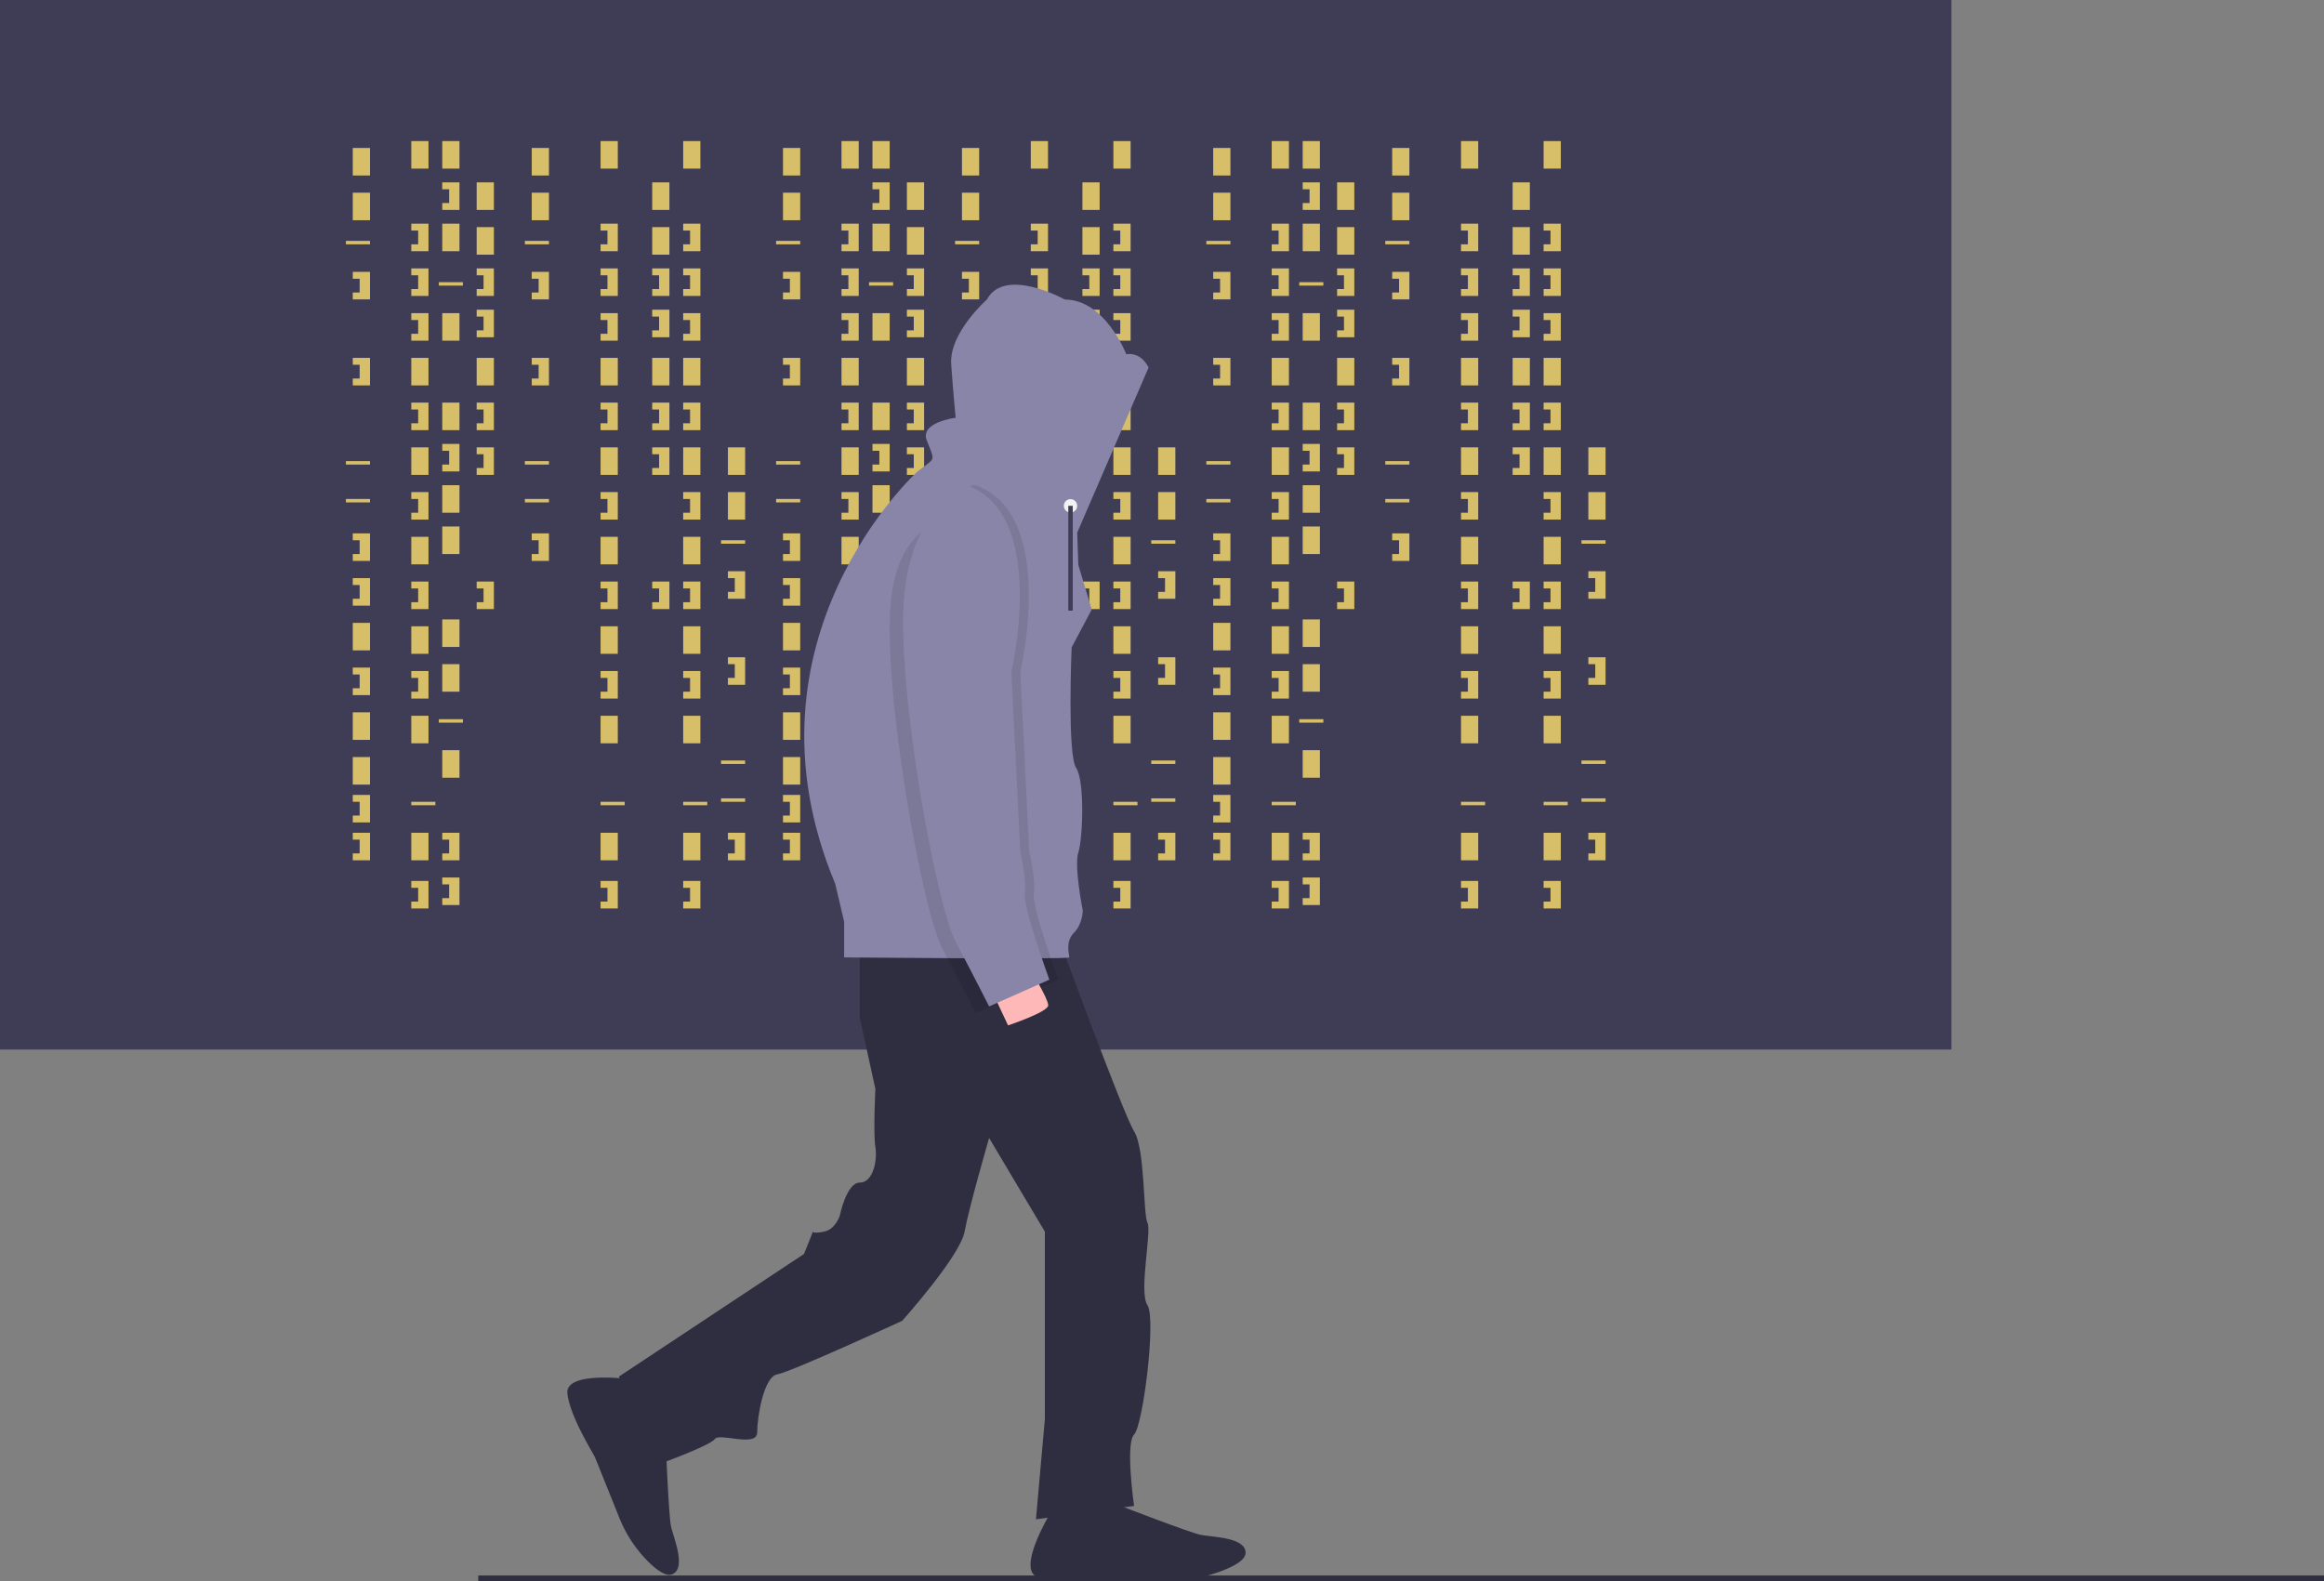 <svg xmlns="http://www.w3.org/2000/svg" data-name="Layer 1" width="1042.039" height="709.089" viewBox="0 0 1042.039 709.089" xmlns:xlink="http://www.w3.org/1999/xlink"><rect x="0" y="0" width="1042.039" height="709.089" fill="#808080" stroke="none"/><title>hacker_mind</title><rect width="875" height="470.679" fill="#3f3d56"/><rect x="158.179" y="66.358" width="7.716" height="12.346" fill="#d7be69"/><rect x="184.414" y="63.272" width="7.716" height="12.346" fill="#d7be69"/><rect x="198.302" y="63.272" width="7.716" height="12.346" fill="#d7be69"/><rect x="198.302" y="100.309" width="7.716" height="12.346" fill="#d7be69"/><rect x="213.735" y="81.79" width="7.716" height="12.346" fill="#d7be69"/><rect x="213.735" y="101.852" width="7.716" height="12.346" fill="#d7be69"/><rect x="198.302" y="140.432" width="7.716" height="12.346" fill="#d7be69"/><rect x="213.735" y="160.494" width="7.716" height="12.346" fill="#d7be69"/><rect x="198.302" y="236.111" width="7.716" height="12.346" fill="#d7be69"/><rect x="184.414" y="160.494" width="7.716" height="12.346" fill="#d7be69"/><rect x="158.179" y="86.42" width="7.716" height="12.346" fill="#d7be69"/><rect x="158.179" y="279.321" width="7.716" height="12.346" fill="#d7be69"/><rect x="158.179" y="319.444" width="7.716" height="12.346" fill="#d7be69"/><rect x="158.179" y="339.506" width="7.716" height="12.346" fill="#d7be69"/><rect x="155.093" y="108.025" width="10.802" height="1.543" fill="#d7be69"/><rect x="196.759" y="126.543" width="10.802" height="1.543" fill="#d7be69"/><rect x="155.093" y="206.79" width="10.802" height="1.543" fill="#d7be69"/><rect x="155.093" y="223.765" width="10.802" height="1.543" fill="#d7be69"/><rect x="196.759" y="322.531" width="10.802" height="1.543" fill="#d7be69"/><rect x="184.414" y="359.568" width="10.802" height="1.543" fill="#d7be69"/><polygon points="158.179 121.914 158.179 125 161.265 125 161.265 131.173 158.179 131.173 158.179 134.259 165.895 134.259 165.895 121.914 158.179 121.914" fill="#d7be69"/><polygon points="184.414 100.309 184.414 103.395 187.5 103.395 187.5 109.568 184.414 109.568 184.414 112.654 192.13 112.654 192.13 100.309 184.414 100.309" fill="#d7be69"/><polygon points="213.735 120.37 213.735 123.457 216.821 123.457 216.821 129.63 213.735 129.63 213.735 132.716 221.451 132.716 221.451 120.37 213.735 120.37" fill="#d7be69"/><polygon points="213.735 180.556 213.735 183.642 216.821 183.642 216.821 189.815 213.735 189.815 213.735 192.901 221.451 192.901 221.451 180.556 213.735 180.556" fill="#d7be69"/><polygon points="213.735 200.617 213.735 203.704 216.821 203.704 216.821 209.877 213.735 209.877 213.735 212.963 221.451 212.963 221.451 200.617 213.735 200.617" fill="#d7be69"/><polygon points="213.735 138.889 213.735 141.975 216.821 141.975 216.821 148.148 213.735 148.148 213.735 151.235 221.451 151.235 221.451 138.889 213.735 138.889" fill="#d7be69"/><polygon points="198.302 81.79 198.302 84.877 201.389 84.877 201.389 91.049 198.302 91.049 198.302 94.136 206.019 94.136 206.019 81.79 198.302 81.79" fill="#d7be69"/><rect x="198.302" y="180.556" width="7.716" height="12.346" fill="#d7be69"/><rect x="198.302" y="217.593" width="7.716" height="12.346" fill="#d7be69"/><polygon points="198.302 199.074 198.302 202.16 201.389 202.16 201.389 208.333 198.302 208.333 198.302 211.42 206.019 211.42 206.019 199.074 198.302 199.074" fill="#d7be69"/><polygon points="184.414 120.37 184.414 123.457 187.5 123.457 187.5 129.63 184.414 129.63 184.414 132.716 192.13 132.716 192.13 120.37 184.414 120.37" fill="#d7be69"/><polygon points="184.414 140.432 184.414 143.519 187.5 143.519 187.5 149.691 184.414 149.691 184.414 152.778 192.13 152.778 192.13 140.432 184.414 140.432" fill="#d7be69"/><rect x="184.414" y="200.617" width="7.716" height="12.346" fill="#d7be69"/><polygon points="184.414 180.556 184.414 183.642 187.5 183.642 187.5 189.815 184.414 189.815 184.414 192.901 192.13 192.901 192.13 180.556 184.414 180.556" fill="#d7be69"/><rect x="184.414" y="240.741" width="7.716" height="12.346" fill="#d7be69"/><polygon points="184.414 220.679 184.414 223.765 187.5 223.765 187.5 229.938 184.414 229.938 184.414 233.025 192.13 233.025 192.13 220.679 184.414 220.679" fill="#d7be69"/><rect x="184.414" y="280.864" width="7.716" height="12.346" fill="#d7be69"/><rect x="198.302" y="277.778" width="7.716" height="12.346" fill="#d7be69"/><polygon points="184.414 260.802 184.414 263.889 187.5 263.889 187.5 270.062 184.414 270.062 184.414 273.148 192.13 273.148 192.13 260.802 184.414 260.802" fill="#d7be69"/><polygon points="213.735 260.802 213.735 263.889 216.821 263.889 216.821 270.062 213.735 270.062 213.735 273.148 221.451 273.148 221.451 260.802 213.735 260.802" fill="#d7be69"/><rect x="292.438" y="81.79" width="7.716" height="12.346" fill="#d7be69"/><rect x="292.438" y="101.852" width="7.716" height="12.346" fill="#d7be69"/><rect x="292.438" y="160.494" width="7.716" height="12.346" fill="#d7be69"/><polygon points="292.438 120.37 292.438 123.457 295.525 123.457 295.525 129.63 292.438 129.63 292.438 132.716 300.154 132.716 300.154 120.37 292.438 120.37" fill="#d7be69"/><polygon points="292.438 180.556 292.438 183.642 295.525 183.642 295.525 189.815 292.438 189.815 292.438 192.901 300.154 192.901 300.154 180.556 292.438 180.556" fill="#d7be69"/><polygon points="292.438 200.617 292.438 203.704 295.525 203.704 295.525 209.877 292.438 209.877 292.438 212.963 300.154 212.963 300.154 200.617 292.438 200.617" fill="#d7be69"/><polygon points="292.438 138.889 292.438 141.975 295.525 141.975 295.525 148.148 292.438 148.148 292.438 151.235 300.154 151.235 300.154 138.889 292.438 138.889" fill="#d7be69"/><polygon points="292.438 260.802 292.438 263.889 295.525 263.889 295.525 270.062 292.438 270.062 292.438 273.148 300.154 273.148 300.154 260.802 292.438 260.802" fill="#d7be69"/><rect x="184.414" y="320.988" width="7.716" height="12.346" fill="#d7be69"/><rect x="198.302" y="297.84" width="7.716" height="12.346" fill="#d7be69"/><rect x="184.414" y="373.457" width="7.716" height="12.346" fill="#d7be69"/><rect x="198.302" y="336.42" width="7.716" height="12.346" fill="#d7be69"/><polygon points="184.414 300.926 184.414 304.012 187.5 304.012 187.5 310.185 184.414 310.185 184.414 313.272 192.13 313.272 192.13 300.926 184.414 300.926" fill="#d7be69"/><polygon points="184.414 395.062 184.414 398.148 187.5 398.148 187.5 404.321 184.414 404.321 184.414 407.407 192.13 407.407 192.13 395.062 184.414 395.062" fill="#d7be69"/><rect x="269.29" y="63.272" width="7.716" height="12.346" fill="#d7be69"/><rect x="269.29" y="160.494" width="7.716" height="12.346" fill="#d7be69"/><rect x="269.29" y="359.568" width="10.802" height="1.543" fill="#d7be69"/><polygon points="269.29 100.309 269.29 103.395 272.377 103.395 272.377 109.568 269.29 109.568 269.29 112.654 277.006 112.654 277.006 100.309 269.29 100.309" fill="#d7be69"/><polygon points="269.29 120.37 269.29 123.457 272.377 123.457 272.377 129.63 269.29 129.63 269.29 132.716 277.006 132.716 277.006 120.37 269.29 120.37" fill="#d7be69"/><polygon points="269.29 140.432 269.29 143.519 272.377 143.519 272.377 149.691 269.29 149.691 269.29 152.778 277.006 152.778 277.006 140.432 269.29 140.432" fill="#d7be69"/><rect x="269.29" y="200.617" width="7.716" height="12.346" fill="#d7be69"/><polygon points="269.29 180.556 269.29 183.642 272.377 183.642 272.377 189.815 269.29 189.815 269.29 192.901 277.006 192.901 277.006 180.556 269.29 180.556" fill="#d7be69"/><rect x="269.29" y="240.741" width="7.716" height="12.346" fill="#d7be69"/><polygon points="269.29 220.679 269.29 223.765 272.377 223.765 272.377 229.938 269.29 229.938 269.29 233.025 277.006 233.025 277.006 220.679 269.29 220.679" fill="#d7be69"/><rect x="269.29" y="280.864" width="7.716" height="12.346" fill="#d7be69"/><polygon points="269.29 260.802 269.29 263.889 272.377 263.889 272.377 270.062 269.29 270.062 269.29 273.148 277.006 273.148 277.006 260.802 269.29 260.802" fill="#d7be69"/><rect x="269.29" y="320.988" width="7.716" height="12.346" fill="#d7be69"/><rect x="269.29" y="373.457" width="7.716" height="12.346" fill="#d7be69"/><polygon points="269.29 300.926 269.29 304.012 272.377 304.012 272.377 310.185 269.29 310.185 269.29 313.272 277.006 313.272 277.006 300.926 269.29 300.926" fill="#d7be69"/><polygon points="269.29 395.062 269.29 398.148 272.377 398.148 272.377 404.321 269.29 404.321 269.29 407.407 277.006 407.407 277.006 395.062 269.29 395.062" fill="#d7be69"/><rect x="306.327" y="63.272" width="7.716" height="12.346" fill="#d7be69"/><rect x="306.327" y="160.494" width="7.716" height="12.346" fill="#d7be69"/><rect x="306.327" y="359.568" width="10.802" height="1.543" fill="#d7be69"/><polygon points="306.327 100.309 306.327 103.395 309.414 103.395 309.414 109.568 306.327 109.568 306.327 112.654 314.043 112.654 314.043 100.309 306.327 100.309" fill="#d7be69"/><polygon points="306.327 120.37 306.327 123.457 309.414 123.457 309.414 129.63 306.327 129.63 306.327 132.716 314.043 132.716 314.043 120.37 306.327 120.37" fill="#d7be69"/><polygon points="306.327 140.432 306.327 143.519 309.414 143.519 309.414 149.691 306.327 149.691 306.327 152.778 314.043 152.778 314.043 140.432 306.327 140.432" fill="#d7be69"/><rect x="306.327" y="200.617" width="7.716" height="12.346" fill="#d7be69"/><polygon points="306.327 180.556 306.327 183.642 309.414 183.642 309.414 189.815 306.327 189.815 306.327 192.901 314.043 192.901 314.043 180.556 306.327 180.556" fill="#d7be69"/><rect x="306.327" y="240.741" width="7.716" height="12.346" fill="#d7be69"/><polygon points="306.327 220.679 306.327 223.765 309.414 223.765 309.414 229.938 306.327 229.938 306.327 233.025 314.043 233.025 314.043 220.679 306.327 220.679" fill="#d7be69"/><rect x="306.327" y="280.864" width="7.716" height="12.346" fill="#d7be69"/><polygon points="306.327 260.802 306.327 263.889 309.414 263.889 309.414 270.062 306.327 270.062 306.327 273.148 314.043 273.148 314.043 260.802 306.327 260.802" fill="#d7be69"/><rect x="306.327" y="320.988" width="7.716" height="12.346" fill="#d7be69"/><rect x="306.327" y="373.457" width="7.716" height="12.346" fill="#d7be69"/><polygon points="306.327 300.926 306.327 304.012 309.414 304.012 309.414 310.185 306.327 310.185 306.327 313.272 314.043 313.272 314.043 300.926 306.327 300.926" fill="#d7be69"/><polygon points="306.327 395.062 306.327 398.148 309.414 398.148 309.414 404.321 306.327 404.321 306.327 407.407 314.043 407.407 314.043 395.062 306.327 395.062" fill="#d7be69"/><polygon points="198.302 373.457 198.302 376.543 201.389 376.543 201.389 382.716 198.302 382.716 198.302 385.802 206.019 385.802 206.019 373.457 198.302 373.457" fill="#d7be69"/><polygon points="198.302 393.519 198.302 396.605 201.389 396.605 201.389 402.778 198.302 402.778 198.302 405.864 206.019 405.864 206.019 393.519 198.302 393.519" fill="#d7be69"/><polygon points="158.179 160.494 158.179 163.58 161.265 163.58 161.265 169.753 158.179 169.753 158.179 172.84 165.895 172.84 165.895 160.494 158.179 160.494" fill="#d7be69"/><polygon points="158.179 239.198 158.179 242.284 161.265 242.284 161.265 248.457 158.179 248.457 158.179 251.543 165.895 251.543 165.895 239.198 158.179 239.198" fill="#d7be69"/><polygon points="158.179 259.259 158.179 262.346 161.265 262.346 161.265 268.519 158.179 268.519 158.179 271.605 165.895 271.605 165.895 259.259 158.179 259.259" fill="#d7be69"/><polygon points="158.179 299.383 158.179 302.469 161.265 302.469 161.265 308.642 158.179 308.642 158.179 311.728 165.895 311.728 165.895 299.383 158.179 299.383" fill="#d7be69"/><polygon points="158.179 356.481 158.179 359.568 161.265 359.568 161.265 365.741 158.179 365.741 158.179 368.827 165.895 368.827 165.895 356.481 158.179 356.481" fill="#d7be69"/><polygon points="158.179 373.457 158.179 376.543 161.265 376.543 161.265 382.716 158.179 382.716 158.179 385.802 165.895 385.802 165.895 373.457 158.179 373.457" fill="#d7be69"/><rect x="238.426" y="66.358" width="7.716" height="12.346" fill="#d7be69"/><rect x="238.426" y="86.42" width="7.716" height="12.346" fill="#d7be69"/><rect x="235.34" y="108.025" width="10.802" height="1.543" fill="#d7be69"/><rect x="235.34" y="206.79" width="10.802" height="1.543" fill="#d7be69"/><rect x="235.34" y="223.765" width="10.802" height="1.543" fill="#d7be69"/><polygon points="238.426 121.914 238.426 125 241.512 125 241.512 131.173 238.426 131.173 238.426 134.259 246.142 134.259 246.142 121.914 238.426 121.914" fill="#d7be69"/><polygon points="238.426 160.494 238.426 163.58 241.512 163.58 241.512 169.753 238.426 169.753 238.426 172.84 246.142 172.84 246.142 160.494 238.426 160.494" fill="#d7be69"/><polygon points="238.426 239.198 238.426 242.284 241.512 242.284 241.512 248.457 238.426 248.457 238.426 251.543 246.142 251.543 246.142 239.198 238.426 239.198" fill="#d7be69"/><rect x="326.389" y="200.617" width="7.716" height="12.346" fill="#d7be69"/><rect x="326.389" y="220.679" width="7.716" height="12.346" fill="#d7be69"/><rect x="323.302" y="242.284" width="10.802" height="1.543" fill="#d7be69"/><rect x="323.302" y="341.049" width="10.802" height="1.543" fill="#d7be69"/><rect x="323.302" y="358.025" width="10.802" height="1.543" fill="#d7be69"/><polygon points="326.389 256.173 326.389 259.259 329.475 259.259 329.475 265.432 326.389 265.432 326.389 268.519 334.105 268.519 334.105 256.173 326.389 256.173" fill="#d7be69"/><polygon points="326.389 294.753 326.389 297.84 329.475 297.84 329.475 304.012 326.389 304.012 326.389 307.099 334.105 307.099 334.105 294.753 326.389 294.753" fill="#d7be69"/><polygon points="326.389 373.457 326.389 376.543 329.475 376.543 329.475 382.716 326.389 382.716 326.389 385.802 334.105 385.802 334.105 373.457 326.389 373.457" fill="#d7be69"/><rect x="351.08" y="66.358" width="7.716" height="12.346" fill="#d7be69"/><rect x="377.315" y="63.272" width="7.716" height="12.346" fill="#d7be69"/><rect x="391.204" y="63.272" width="7.716" height="12.346" fill="#d7be69"/><rect x="391.204" y="100.309" width="7.716" height="12.346" fill="#d7be69"/><rect x="406.636" y="81.79" width="7.716" height="12.346" fill="#d7be69"/><rect x="406.636" y="101.852" width="7.716" height="12.346" fill="#d7be69"/><rect x="391.204" y="140.432" width="7.716" height="12.346" fill="#d7be69"/><rect x="406.636" y="160.494" width="7.716" height="12.346" fill="#d7be69"/><rect x="391.204" y="236.111" width="7.716" height="12.346" fill="#d7be69"/><rect x="377.315" y="160.494" width="7.716" height="12.346" fill="#d7be69"/><rect x="351.08" y="86.42" width="7.716" height="12.346" fill="#d7be69"/><rect x="351.08" y="279.321" width="7.716" height="12.346" fill="#d7be69"/><rect x="351.08" y="319.444" width="7.716" height="12.346" fill="#d7be69"/><rect x="351.08" y="339.506" width="7.716" height="12.346" fill="#d7be69"/><rect x="347.994" y="108.025" width="10.802" height="1.543" fill="#d7be69"/><rect x="389.66" y="126.543" width="10.802" height="1.543" fill="#d7be69"/><rect x="347.994" y="206.79" width="10.802" height="1.543" fill="#d7be69"/><rect x="347.994" y="223.765" width="10.802" height="1.543" fill="#d7be69"/><rect x="389.66" y="322.531" width="10.802" height="1.543" fill="#d7be69"/><rect x="377.315" y="359.568" width="10.802" height="1.543" fill="#d7be69"/><polygon points="351.08 121.914 351.08 125 354.167 125 354.167 131.173 351.08 131.173 351.08 134.259 358.796 134.259 358.796 121.914 351.08 121.914" fill="#d7be69"/><polygon points="377.315 100.309 377.315 103.395 380.401 103.395 380.401 109.568 377.315 109.568 377.315 112.654 385.031 112.654 385.031 100.309 377.315 100.309" fill="#d7be69"/><polygon points="406.636 120.37 406.636 123.457 409.722 123.457 409.722 129.63 406.636 129.63 406.636 132.716 414.352 132.716 414.352 120.37 406.636 120.37" fill="#d7be69"/><polygon points="406.636 180.556 406.636 183.642 409.722 183.642 409.722 189.815 406.636 189.815 406.636 192.901 414.352 192.901 414.352 180.556 406.636 180.556" fill="#d7be69"/><polygon points="406.636 200.617 406.636 203.704 409.722 203.704 409.722 209.877 406.636 209.877 406.636 212.963 414.352 212.963 414.352 200.617 406.636 200.617" fill="#d7be69"/><polygon points="406.636 138.889 406.636 141.975 409.722 141.975 409.722 148.148 406.636 148.148 406.636 151.235 414.352 151.235 414.352 138.889 406.636 138.889" fill="#d7be69"/><polygon points="391.204 81.79 391.204 84.877 394.29 84.877 394.29 91.049 391.204 91.049 391.204 94.136 398.92 94.136 398.92 81.79 391.204 81.79" fill="#d7be69"/><rect x="391.204" y="180.556" width="7.716" height="12.346" fill="#d7be69"/><rect x="391.204" y="217.593" width="7.716" height="12.346" fill="#d7be69"/><polygon points="391.204 199.074 391.204 202.16 394.29 202.16 394.29 208.333 391.204 208.333 391.204 211.42 398.92 211.42 398.92 199.074 391.204 199.074" fill="#d7be69"/><polygon points="377.315 120.37 377.315 123.457 380.401 123.457 380.401 129.63 377.315 129.63 377.315 132.716 385.031 132.716 385.031 120.37 377.315 120.37" fill="#d7be69"/><polygon points="377.315 140.432 377.315 143.519 380.401 143.519 380.401 149.691 377.315 149.691 377.315 152.778 385.031 152.778 385.031 140.432 377.315 140.432" fill="#d7be69"/><rect x="377.315" y="200.617" width="7.716" height="12.346" fill="#d7be69"/><polygon points="377.315 180.556 377.315 183.642 380.401 183.642 380.401 189.815 377.315 189.815 377.315 192.901 385.031 192.901 385.031 180.556 377.315 180.556" fill="#d7be69"/><rect x="377.315" y="240.741" width="7.716" height="12.346" fill="#d7be69"/><polygon points="377.315 220.679 377.315 223.765 380.401 223.765 380.401 229.938 377.315 229.938 377.315 233.025 385.031 233.025 385.031 220.679 377.315 220.679" fill="#d7be69"/><rect x="377.315" y="280.864" width="7.716" height="12.346" fill="#d7be69"/><rect x="391.204" y="277.778" width="7.716" height="12.346" fill="#d7be69"/><polygon points="377.315 260.802 377.315 263.889 380.401 263.889 380.401 270.062 377.315 270.062 377.315 273.148 385.031 273.148 385.031 260.802 377.315 260.802" fill="#d7be69"/><polygon points="406.636 260.802 406.636 263.889 409.722 263.889 409.722 270.062 406.636 270.062 406.636 273.148 414.352 273.148 414.352 260.802 406.636 260.802" fill="#d7be69"/><rect x="485.34" y="81.79" width="7.716" height="12.346" fill="#d7be69"/><rect x="485.34" y="101.852" width="7.716" height="12.346" fill="#d7be69"/><rect x="485.34" y="160.494" width="7.716" height="12.346" fill="#d7be69"/><polygon points="485.34 120.37 485.34 123.457 488.426 123.457 488.426 129.63 485.34 129.63 485.34 132.716 493.056 132.716 493.056 120.37 485.34 120.37" fill="#d7be69"/><polygon points="485.34 180.556 485.34 183.642 488.426 183.642 488.426 189.815 485.34 189.815 485.34 192.901 493.056 192.901 493.056 180.556 485.34 180.556" fill="#d7be69"/><polygon points="485.34 200.617 485.34 203.704 488.426 203.704 488.426 209.877 485.34 209.877 485.34 212.963 493.056 212.963 493.056 200.617 485.34 200.617" fill="#d7be69"/><polygon points="485.34 138.889 485.34 141.975 488.426 141.975 488.426 148.148 485.34 148.148 485.34 151.235 493.056 151.235 493.056 138.889 485.34 138.889" fill="#d7be69"/><polygon points="485.34 260.802 485.34 263.889 488.426 263.889 488.426 270.062 485.34 270.062 485.34 273.148 493.056 273.148 493.056 260.802 485.34 260.802" fill="#d7be69"/><rect x="377.315" y="320.988" width="7.716" height="12.346" fill="#d7be69"/><rect x="391.204" y="297.84" width="7.716" height="12.346" fill="#d7be69"/><rect x="377.315" y="373.457" width="7.716" height="12.346" fill="#d7be69"/><rect x="391.204" y="336.42" width="7.716" height="12.346" fill="#d7be69"/><polygon points="377.315 300.926 377.315 304.012 380.401 304.012 380.401 310.185 377.315 310.185 377.315 313.272 385.031 313.272 385.031 300.926 377.315 300.926" fill="#d7be69"/><polygon points="377.315 395.062 377.315 398.148 380.401 398.148 380.401 404.321 377.315 404.321 377.315 407.407 385.031 407.407 385.031 395.062 377.315 395.062" fill="#d7be69"/><rect x="462.191" y="63.272" width="7.716" height="12.346" fill="#d7be69"/><rect x="462.191" y="160.494" width="7.716" height="12.346" fill="#d7be69"/><rect x="462.191" y="359.568" width="10.802" height="1.543" fill="#d7be69"/><polygon points="462.191 100.309 462.191 103.395 465.278 103.395 465.278 109.568 462.191 109.568 462.191 112.654 469.907 112.654 469.907 100.309 462.191 100.309" fill="#d7be69"/><polygon points="462.191 120.37 462.191 123.457 465.278 123.457 465.278 129.63 462.191 129.63 462.191 132.716 469.907 132.716 469.907 120.37 462.191 120.37" fill="#d7be69"/><polygon points="462.191 140.432 462.191 143.519 465.278 143.519 465.278 149.691 462.191 149.691 462.191 152.778 469.907 152.778 469.907 140.432 462.191 140.432" fill="#d7be69"/><rect x="462.191" y="200.617" width="7.716" height="12.346" fill="#d7be69"/><polygon points="462.191 180.556 462.191 183.642 465.278 183.642 465.278 189.815 462.191 189.815 462.191 192.901 469.907 192.901 469.907 180.556 462.191 180.556" fill="#d7be69"/><rect x="462.191" y="240.741" width="7.716" height="12.346" fill="#d7be69"/><polygon points="462.191 220.679 462.191 223.765 465.278 223.765 465.278 229.938 462.191 229.938 462.191 233.025 469.907 233.025 469.907 220.679 462.191 220.679" fill="#d7be69"/><rect x="462.191" y="280.864" width="7.716" height="12.346" fill="#d7be69"/><polygon points="462.191 260.802 462.191 263.889 465.278 263.889 465.278 270.062 462.191 270.062 462.191 273.148 469.907 273.148 469.907 260.802 462.191 260.802" fill="#d7be69"/><rect x="462.191" y="320.988" width="7.716" height="12.346" fill="#d7be69"/><rect x="462.191" y="373.457" width="7.716" height="12.346" fill="#d7be69"/><polygon points="462.191 300.926 462.191 304.012 465.278 304.012 465.278 310.185 462.191 310.185 462.191 313.272 469.907 313.272 469.907 300.926 462.191 300.926" fill="#d7be69"/><polygon points="462.191 395.062 462.191 398.148 465.278 398.148 465.278 404.321 462.191 404.321 462.191 407.407 469.907 407.407 469.907 395.062 462.191 395.062" fill="#d7be69"/><rect x="499.228" y="63.272" width="7.716" height="12.346" fill="#d7be69"/><rect x="499.228" y="160.494" width="7.716" height="12.346" fill="#d7be69"/><rect x="499.228" y="359.568" width="10.802" height="1.543" fill="#d7be69"/><polygon points="499.228 100.309 499.228 103.395 502.315 103.395 502.315 109.568 499.228 109.568 499.228 112.654 506.944 112.654 506.944 100.309 499.228 100.309" fill="#d7be69"/><polygon points="499.228 120.37 499.228 123.457 502.315 123.457 502.315 129.63 499.228 129.63 499.228 132.716 506.944 132.716 506.944 120.37 499.228 120.37" fill="#d7be69"/><polygon points="499.228 140.432 499.228 143.519 502.315 143.519 502.315 149.691 499.228 149.691 499.228 152.778 506.944 152.778 506.944 140.432 499.228 140.432" fill="#d7be69"/><rect x="499.228" y="200.617" width="7.716" height="12.346" fill="#d7be69"/><polygon points="499.228 180.556 499.228 183.642 502.315 183.642 502.315 189.815 499.228 189.815 499.228 192.901 506.944 192.901 506.944 180.556 499.228 180.556" fill="#d7be69"/><rect x="499.228" y="240.741" width="7.716" height="12.346" fill="#d7be69"/><polygon points="499.228 220.679 499.228 223.765 502.315 223.765 502.315 229.938 499.228 229.938 499.228 233.025 506.944 233.025 506.944 220.679 499.228 220.679" fill="#d7be69"/><rect x="499.228" y="280.864" width="7.716" height="12.346" fill="#d7be69"/><polygon points="499.228 260.802 499.228 263.889 502.315 263.889 502.315 270.062 499.228 270.062 499.228 273.148 506.944 273.148 506.944 260.802 499.228 260.802" fill="#d7be69"/><rect x="499.228" y="320.988" width="7.716" height="12.346" fill="#d7be69"/><rect x="499.228" y="373.457" width="7.716" height="12.346" fill="#d7be69"/><polygon points="499.228 300.926 499.228 304.012 502.315 304.012 502.315 310.185 499.228 310.185 499.228 313.272 506.944 313.272 506.944 300.926 499.228 300.926" fill="#d7be69"/><polygon points="499.228 395.062 499.228 398.148 502.315 398.148 502.315 404.321 499.228 404.321 499.228 407.407 506.944 407.407 506.944 395.062 499.228 395.062" fill="#d7be69"/><polygon points="391.204 373.457 391.204 376.543 394.29 376.543 394.29 382.716 391.204 382.716 391.204 385.802 398.92 385.802 398.92 373.457 391.204 373.457" fill="#d7be69"/><polygon points="391.204 393.519 391.204 396.605 394.29 396.605 394.29 402.778 391.204 402.778 391.204 405.864 398.92 405.864 398.92 393.519 391.204 393.519" fill="#d7be69"/><polygon points="351.08 160.494 351.08 163.58 354.167 163.58 354.167 169.753 351.08 169.753 351.08 172.84 358.796 172.84 358.796 160.494 351.08 160.494" fill="#d7be69"/><polygon points="351.08 239.198 351.08 242.284 354.167 242.284 354.167 248.457 351.08 248.457 351.08 251.543 358.796 251.543 358.796 239.198 351.08 239.198" fill="#d7be69"/><polygon points="351.08 259.259 351.08 262.346 354.167 262.346 354.167 268.519 351.08 268.519 351.08 271.605 358.796 271.605 358.796 259.259 351.08 259.259" fill="#d7be69"/><polygon points="351.08 299.383 351.08 302.469 354.167 302.469 354.167 308.642 351.08 308.642 351.08 311.728 358.796 311.728 358.796 299.383 351.08 299.383" fill="#d7be69"/><polygon points="351.08 356.481 351.08 359.568 354.167 359.568 354.167 365.741 351.08 365.741 351.08 368.827 358.796 368.827 358.796 356.481 351.08 356.481" fill="#d7be69"/><polygon points="351.08 373.457 351.08 376.543 354.167 376.543 354.167 382.716 351.08 382.716 351.08 385.802 358.796 385.802 358.796 373.457 351.08 373.457" fill="#d7be69"/><rect x="431.327" y="66.358" width="7.716" height="12.346" fill="#d7be69"/><rect x="431.327" y="86.42" width="7.716" height="12.346" fill="#d7be69"/><rect x="428.241" y="108.025" width="10.802" height="1.543" fill="#d7be69"/><rect x="428.241" y="206.79" width="10.802" height="1.543" fill="#d7be69"/><rect x="428.241" y="223.765" width="10.802" height="1.543" fill="#d7be69"/><polygon points="431.327 121.914 431.327 125 434.414 125 434.414 131.173 431.327 131.173 431.327 134.259 439.043 134.259 439.043 121.914 431.327 121.914" fill="#d7be69"/><polygon points="431.327 160.494 431.327 163.58 434.414 163.58 434.414 169.753 431.327 169.753 431.327 172.84 439.043 172.84 439.043 160.494 431.327 160.494" fill="#d7be69"/><polygon points="431.327 239.198 431.327 242.284 434.414 242.284 434.414 248.457 431.327 248.457 431.327 251.543 439.043 251.543 439.043 239.198 431.327 239.198" fill="#d7be69"/><rect x="519.29" y="200.617" width="7.716" height="12.346" fill="#d7be69"/><rect x="519.29" y="220.679" width="7.716" height="12.346" fill="#d7be69"/><rect x="516.204" y="242.284" width="10.802" height="1.543" fill="#d7be69"/><rect x="516.204" y="341.049" width="10.802" height="1.543" fill="#d7be69"/><rect x="516.204" y="358.025" width="10.802" height="1.543" fill="#d7be69"/><polygon points="519.29 256.173 519.29 259.259 522.377 259.259 522.377 265.432 519.29 265.432 519.29 268.519 527.006 268.519 527.006 256.173 519.29 256.173" fill="#d7be69"/><polygon points="519.29 294.753 519.29 297.84 522.377 297.84 522.377 304.012 519.29 304.012 519.29 307.099 527.006 307.099 527.006 294.753 519.29 294.753" fill="#d7be69"/><polygon points="519.29 373.457 519.29 376.543 522.377 376.543 522.377 382.716 519.29 382.716 519.29 385.802 527.006 385.802 527.006 373.457 519.29 373.457" fill="#d7be69"/><rect x="543.981" y="66.358" width="7.716" height="12.346" fill="#d7be69"/><rect x="570.216" y="63.272" width="7.716" height="12.346" fill="#d7be69"/><rect x="584.105" y="63.272" width="7.716" height="12.346" fill="#d7be69"/><rect x="584.105" y="100.309" width="7.716" height="12.346" fill="#d7be69"/><rect x="599.537" y="81.79" width="7.716" height="12.346" fill="#d7be69"/><rect x="599.537" y="101.852" width="7.716" height="12.346" fill="#d7be69"/><rect x="584.105" y="140.432" width="7.716" height="12.346" fill="#d7be69"/><rect x="599.537" y="160.494" width="7.716" height="12.346" fill="#d7be69"/><rect x="584.105" y="236.111" width="7.716" height="12.346" fill="#d7be69"/><rect x="570.216" y="160.494" width="7.716" height="12.346" fill="#d7be69"/><rect x="543.981" y="86.42" width="7.716" height="12.346" fill="#d7be69"/><rect x="543.981" y="279.321" width="7.716" height="12.346" fill="#d7be69"/><rect x="543.981" y="319.444" width="7.716" height="12.346" fill="#d7be69"/><rect x="543.981" y="339.506" width="7.716" height="12.346" fill="#d7be69"/><rect x="540.895" y="108.025" width="10.802" height="1.543" fill="#d7be69"/><rect x="582.562" y="126.543" width="10.802" height="1.543" fill="#d7be69"/><rect x="540.895" y="206.79" width="10.802" height="1.543" fill="#d7be69"/><rect x="540.895" y="223.765" width="10.802" height="1.543" fill="#d7be69"/><rect x="582.562" y="322.531" width="10.802" height="1.543" fill="#d7be69"/><rect x="570.216" y="359.568" width="10.802" height="1.543" fill="#d7be69"/><polygon points="543.981 121.914 543.981 125 547.068 125 547.068 131.173 543.981 131.173 543.981 134.259 551.698 134.259 551.698 121.914 543.981 121.914" fill="#d7be69"/><polygon points="570.216 100.309 570.216 103.395 573.302 103.395 573.302 109.568 570.216 109.568 570.216 112.654 577.932 112.654 577.932 100.309 570.216 100.309" fill="#d7be69"/><polygon points="599.537 120.37 599.537 123.457 602.623 123.457 602.623 129.63 599.537 129.63 599.537 132.716 607.253 132.716 607.253 120.37 599.537 120.37" fill="#d7be69"/><polygon points="599.537 180.556 599.537 183.642 602.623 183.642 602.623 189.815 599.537 189.815 599.537 192.901 607.253 192.901 607.253 180.556 599.537 180.556" fill="#d7be69"/><polygon points="599.537 200.617 599.537 203.704 602.623 203.704 602.623 209.877 599.537 209.877 599.537 212.963 607.253 212.963 607.253 200.617 599.537 200.617" fill="#d7be69"/><polygon points="599.537 138.889 599.537 141.975 602.623 141.975 602.623 148.148 599.537 148.148 599.537 151.235 607.253 151.235 607.253 138.889 599.537 138.889" fill="#d7be69"/><polygon points="584.105 81.79 584.105 84.877 587.191 84.877 587.191 91.049 584.105 91.049 584.105 94.136 591.821 94.136 591.821 81.79 584.105 81.79" fill="#d7be69"/><rect x="584.105" y="180.556" width="7.716" height="12.346" fill="#d7be69"/><rect x="584.105" y="217.593" width="7.716" height="12.346" fill="#d7be69"/><polygon points="584.105 199.074 584.105 202.16 587.191 202.16 587.191 208.333 584.105 208.333 584.105 211.42 591.821 211.42 591.821 199.074 584.105 199.074" fill="#d7be69"/><polygon points="570.216 120.37 570.216 123.457 573.302 123.457 573.302 129.63 570.216 129.63 570.216 132.716 577.932 132.716 577.932 120.37 570.216 120.37" fill="#d7be69"/><polygon points="570.216 140.432 570.216 143.519 573.302 143.519 573.302 149.691 570.216 149.691 570.216 152.778 577.932 152.778 577.932 140.432 570.216 140.432" fill="#d7be69"/><rect x="570.216" y="200.617" width="7.716" height="12.346" fill="#d7be69"/><polygon points="570.216 180.556 570.216 183.642 573.302 183.642 573.302 189.815 570.216 189.815 570.216 192.901 577.932 192.901 577.932 180.556 570.216 180.556" fill="#d7be69"/><rect x="570.216" y="240.741" width="7.716" height="12.346" fill="#d7be69"/><polygon points="570.216 220.679 570.216 223.765 573.302 223.765 573.302 229.938 570.216 229.938 570.216 233.025 577.932 233.025 577.932 220.679 570.216 220.679" fill="#d7be69"/><rect x="570.216" y="280.864" width="7.716" height="12.346" fill="#d7be69"/><rect x="584.105" y="277.778" width="7.716" height="12.346" fill="#d7be69"/><polygon points="570.216 260.802 570.216 263.889 573.302 263.889 573.302 270.062 570.216 270.062 570.216 273.148 577.932 273.148 577.932 260.802 570.216 260.802" fill="#d7be69"/><polygon points="599.537 260.802 599.537 263.889 602.623 263.889 602.623 270.062 599.537 270.062 599.537 273.148 607.253 273.148 607.253 260.802 599.537 260.802" fill="#d7be69"/><rect x="678.241" y="81.79" width="7.716" height="12.346" fill="#d7be69"/><rect x="678.241" y="101.852" width="7.716" height="12.346" fill="#d7be69"/><rect x="678.241" y="160.494" width="7.716" height="12.346" fill="#d7be69"/><polygon points="678.241 120.37 678.241 123.457 681.327 123.457 681.327 129.63 678.241 129.63 678.241 132.716 685.957 132.716 685.957 120.37 678.241 120.37" fill="#d7be69"/><polygon points="678.241 180.556 678.241 183.642 681.327 183.642 681.327 189.815 678.241 189.815 678.241 192.901 685.957 192.901 685.957 180.556 678.241 180.556" fill="#d7be69"/><polygon points="678.241 200.617 678.241 203.704 681.327 203.704 681.327 209.877 678.241 209.877 678.241 212.963 685.957 212.963 685.957 200.617 678.241 200.617" fill="#d7be69"/><polygon points="678.241 138.889 678.241 141.975 681.327 141.975 681.327 148.148 678.241 148.148 678.241 151.235 685.957 151.235 685.957 138.889 678.241 138.889" fill="#d7be69"/><polygon points="678.241 260.802 678.241 263.889 681.327 263.889 681.327 270.062 678.241 270.062 678.241 273.148 685.957 273.148 685.957 260.802 678.241 260.802" fill="#d7be69"/><rect x="570.216" y="320.988" width="7.716" height="12.346" fill="#d7be69"/><rect x="584.105" y="297.84" width="7.716" height="12.346" fill="#d7be69"/><rect x="570.216" y="373.457" width="7.716" height="12.346" fill="#d7be69"/><rect x="584.105" y="336.42" width="7.716" height="12.346" fill="#d7be69"/><polygon points="570.216 300.926 570.216 304.012 573.302 304.012 573.302 310.185 570.216 310.185 570.216 313.272 577.932 313.272 577.932 300.926 570.216 300.926" fill="#d7be69"/><polygon points="570.216 395.062 570.216 398.148 573.302 398.148 573.302 404.321 570.216 404.321 570.216 407.407 577.932 407.407 577.932 395.062 570.216 395.062" fill="#d7be69"/><rect x="655.093" y="63.272" width="7.716" height="12.346" fill="#d7be69"/><rect x="655.093" y="160.494" width="7.716" height="12.346" fill="#d7be69"/><rect x="655.093" y="359.568" width="10.802" height="1.543" fill="#d7be69"/><polygon points="655.093 100.309 655.093 103.395 658.179 103.395 658.179 109.568 655.093 109.568 655.093 112.654 662.809 112.654 662.809 100.309 655.093 100.309" fill="#d7be69"/><polygon points="655.093 120.37 655.093 123.457 658.179 123.457 658.179 129.63 655.093 129.63 655.093 132.716 662.809 132.716 662.809 120.37 655.093 120.37" fill="#d7be69"/><polygon points="655.093 140.432 655.093 143.519 658.179 143.519 658.179 149.691 655.093 149.691 655.093 152.778 662.809 152.778 662.809 140.432 655.093 140.432" fill="#d7be69"/><rect x="655.093" y="200.617" width="7.716" height="12.346" fill="#d7be69"/><polygon points="655.093 180.556 655.093 183.642 658.179 183.642 658.179 189.815 655.093 189.815 655.093 192.901 662.809 192.901 662.809 180.556 655.093 180.556" fill="#d7be69"/><rect x="655.093" y="240.741" width="7.716" height="12.346" fill="#d7be69"/><polygon points="655.093 220.679 655.093 223.765 658.179 223.765 658.179 229.938 655.093 229.938 655.093 233.025 662.809 233.025 662.809 220.679 655.093 220.679" fill="#d7be69"/><rect x="655.093" y="280.864" width="7.716" height="12.346" fill="#d7be69"/><polygon points="655.093 260.802 655.093 263.889 658.179 263.889 658.179 270.062 655.093 270.062 655.093 273.148 662.809 273.148 662.809 260.802 655.093 260.802" fill="#d7be69"/><rect x="655.093" y="320.988" width="7.716" height="12.346" fill="#d7be69"/><rect x="655.093" y="373.457" width="7.716" height="12.346" fill="#d7be69"/><polygon points="655.093 300.926 655.093 304.012 658.179 304.012 658.179 310.185 655.093 310.185 655.093 313.272 662.809 313.272 662.809 300.926 655.093 300.926" fill="#d7be69"/><polygon points="655.093 395.062 655.093 398.148 658.179 398.148 658.179 404.321 655.093 404.321 655.093 407.407 662.809 407.407 662.809 395.062 655.093 395.062" fill="#d7be69"/><rect x="692.13" y="63.272" width="7.716" height="12.346" fill="#d7be69"/><rect x="692.13" y="160.494" width="7.716" height="12.346" fill="#d7be69"/><rect x="692.13" y="359.568" width="10.802" height="1.543" fill="#d7be69"/><polygon points="692.13 100.309 692.13 103.395 695.216 103.395 695.216 109.568 692.13 109.568 692.13 112.654 699.846 112.654 699.846 100.309 692.13 100.309" fill="#d7be69"/><polygon points="692.13 120.37 692.13 123.457 695.216 123.457 695.216 129.63 692.13 129.63 692.13 132.716 699.846 132.716 699.846 120.37 692.13 120.37" fill="#d7be69"/><polygon points="692.13 140.432 692.13 143.519 695.216 143.519 695.216 149.691 692.13 149.691 692.13 152.778 699.846 152.778 699.846 140.432 692.13 140.432" fill="#d7be69"/><rect x="692.13" y="200.617" width="7.716" height="12.346" fill="#d7be69"/><polygon points="692.13 180.556 692.13 183.642 695.216 183.642 695.216 189.815 692.13 189.815 692.13 192.901 699.846 192.901 699.846 180.556 692.13 180.556" fill="#d7be69"/><rect x="692.13" y="240.741" width="7.716" height="12.346" fill="#d7be69"/><polygon points="692.13 220.679 692.13 223.765 695.216 223.765 695.216 229.938 692.13 229.938 692.13 233.025 699.846 233.025 699.846 220.679 692.13 220.679" fill="#d7be69"/><rect x="692.13" y="280.864" width="7.716" height="12.346" fill="#d7be69"/><polygon points="692.13 260.802 692.13 263.889 695.216 263.889 695.216 270.062 692.13 270.062 692.13 273.148 699.846 273.148 699.846 260.802 692.13 260.802" fill="#d7be69"/><rect x="692.13" y="320.988" width="7.716" height="12.346" fill="#d7be69"/><rect x="692.13" y="373.457" width="7.716" height="12.346" fill="#d7be69"/><polygon points="692.13 300.926 692.13 304.012 695.216 304.012 695.216 310.185 692.13 310.185 692.13 313.272 699.846 313.272 699.846 300.926 692.13 300.926" fill="#d7be69"/><polygon points="692.13 395.062 692.13 398.148 695.216 398.148 695.216 404.321 692.13 404.321 692.13 407.407 699.846 407.407 699.846 395.062 692.13 395.062" fill="#d7be69"/><polygon points="584.105 373.457 584.105 376.543 587.191 376.543 587.191 382.716 584.105 382.716 584.105 385.802 591.821 385.802 591.821 373.457 584.105 373.457" fill="#d7be69"/><polygon points="584.105 393.519 584.105 396.605 587.191 396.605 587.191 402.778 584.105 402.778 584.105 405.864 591.821 405.864 591.821 393.519 584.105 393.519" fill="#d7be69"/><polygon points="543.981 160.494 543.981 163.58 547.068 163.58 547.068 169.753 543.981 169.753 543.981 172.84 551.698 172.84 551.698 160.494 543.981 160.494" fill="#d7be69"/><polygon points="543.981 239.198 543.981 242.284 547.068 242.284 547.068 248.457 543.981 248.457 543.981 251.543 551.698 251.543 551.698 239.198 543.981 239.198" fill="#d7be69"/><polygon points="543.981 259.259 543.981 262.346 547.068 262.346 547.068 268.519 543.981 268.519 543.981 271.605 551.698 271.605 551.698 259.259 543.981 259.259" fill="#d7be69"/><polygon points="543.981 299.383 543.981 302.469 547.068 302.469 547.068 308.642 543.981 308.642 543.981 311.728 551.698 311.728 551.698 299.383 543.981 299.383" fill="#d7be69"/><polygon points="543.981 356.481 543.981 359.568 547.068 359.568 547.068 365.741 543.981 365.741 543.981 368.827 551.698 368.827 551.698 356.481 543.981 356.481" fill="#d7be69"/><polygon points="543.981 373.457 543.981 376.543 547.068 376.543 547.068 382.716 543.981 382.716 543.981 385.802 551.698 385.802 551.698 373.457 543.981 373.457" fill="#d7be69"/><rect x="624.228" y="66.358" width="7.716" height="12.346" fill="#d7be69"/><rect x="624.228" y="86.42" width="7.716" height="12.346" fill="#d7be69"/><rect x="621.142" y="108.025" width="10.802" height="1.543" fill="#d7be69"/><rect x="621.142" y="206.79" width="10.802" height="1.543" fill="#d7be69"/><rect x="621.142" y="223.765" width="10.802" height="1.543" fill="#d7be69"/><polygon points="624.228 121.914 624.228 125 627.315 125 627.315 131.173 624.228 131.173 624.228 134.259 631.944 134.259 631.944 121.914 624.228 121.914" fill="#d7be69"/><polygon points="624.228 160.494 624.228 163.58 627.315 163.58 627.315 169.753 624.228 169.753 624.228 172.84 631.944 172.84 631.944 160.494 624.228 160.494" fill="#d7be69"/><polygon points="624.228 239.198 624.228 242.284 627.315 242.284 627.315 248.457 624.228 248.457 624.228 251.543 631.944 251.543 631.944 239.198 624.228 239.198" fill="#d7be69"/><rect x="712.191" y="200.617" width="7.716" height="12.346" fill="#d7be69"/><rect x="712.191" y="220.679" width="7.716" height="12.346" fill="#d7be69"/><rect x="709.105" y="242.284" width="10.802" height="1.543" fill="#d7be69"/><rect x="709.105" y="341.049" width="10.802" height="1.543" fill="#d7be69"/><rect x="709.105" y="358.025" width="10.802" height="1.543" fill="#d7be69"/><polygon points="712.191 256.173 712.191 259.259 715.278 259.259 715.278 265.432 712.191 265.432 712.191 268.519 719.907 268.519 719.907 256.173 712.191 256.173" fill="#d7be69"/><polygon points="712.191 294.753 712.191 297.84 715.278 297.84 715.278 304.012 712.191 304.012 712.191 307.099 719.907 307.099 719.907 294.753 712.191 294.753" fill="#d7be69"/><polygon points="712.191 373.457 712.191 376.543 715.278 376.543 715.278 382.716 712.191 382.716 712.191 385.802 719.907 385.802 719.907 373.457 712.191 373.457" fill="#d7be69"/><rect x="214.435" y="706.534" width="827.604" height="2.554" fill="#2f2e41"/><path d="M464.48,499.795v52l7,32s-1,20,0,26-1,16-7,16-9,15-9,15-2,6-7,7-5,0-5,0l-4,10-83,55,16,40s25-9,27-12,19,4,19-3,3-25,9-26,56-24,56-24,26-29,28-40,11-42,11-42l25,42v84l-4,45,44-6s-4-28,0-32,10-52,6-58,2-33,0-37-1-33-6-41-35-90-35-90Z" transform="translate(-78.98 -95.456)" fill="#2f2e41"/><path d="M549.48,774.795s-15,25-5,28,29,0,31,0,38,1,38,1,24-5,24-12-15-7-20-8-36-13-36-13Z" transform="translate(-78.98 -95.456)" fill="#2f2e41"/><path d="M361.073,713.923s-28.902-3.827-27.681,6.541,11.527,26.611,12.322,28.446c.538,1.243,6.854,16.978,10.875,27.006a58.476,58.476,0,0,0,12.835,19.652c3.931,3.929,8.216,7.079,11.026,5.862,6.423-2.782.461-16.547-.608-21.532s-2.38-38.201-2.38-38.201Z" transform="translate(-78.98 -95.456)" fill="#2f2e41"/><path d="M561.98,334.295l32-74s-3-7-10-6c0,0-9.5-24.5-27.5-24.5,0,0-27-15-35,0,0,0-17,15-16,29s2,24,2,24-16,2-13,10,4,8,0,11l-4,3s-83,75-37,185l4,17v16s101,1,101,0-2-7,2-11,4-10,4-10-4-20-2-26,3-32-1-38-2-54-2-54l9-17-3-10-3-10Z" transform="translate(-78.98 -95.456)" fill="#8985a8"/><path d="M553.48,534.795s-12-33-11-39-2-18-2-18l-4-81s17-72-21-84c0,0-9.615,4.196-17.494,17.697-7.791,3.47-17.244,12.252-19.506,34.303-4,39,14,139,23,156s15,29,15,29l9.406-4.181c.388.77.594,1.181.594,1.181Z" transform="translate(-78.98 -95.456)" opacity="0.1"/><circle cx="480" cy="226.84" r="3" fill="#f2f2f2"/><rect x="479" y="226.84" width="2" height="47" fill="#3f3d56"/><path d="M522.98,538.295l8,17s18-6,18-9-8-16-8-16Z" transform="translate(-78.98 -95.456)" fill="#ffb8b8"/><path d="M511.48,312.795s-23,10-27,49,14,139,23,156,15,29,15,29l27-12s-12-33-11-39-2-18-2-18l-4-81S549.48,324.795,511.48,312.795Z" transform="translate(-78.98 -95.456)" fill="#8985a8"/></svg>